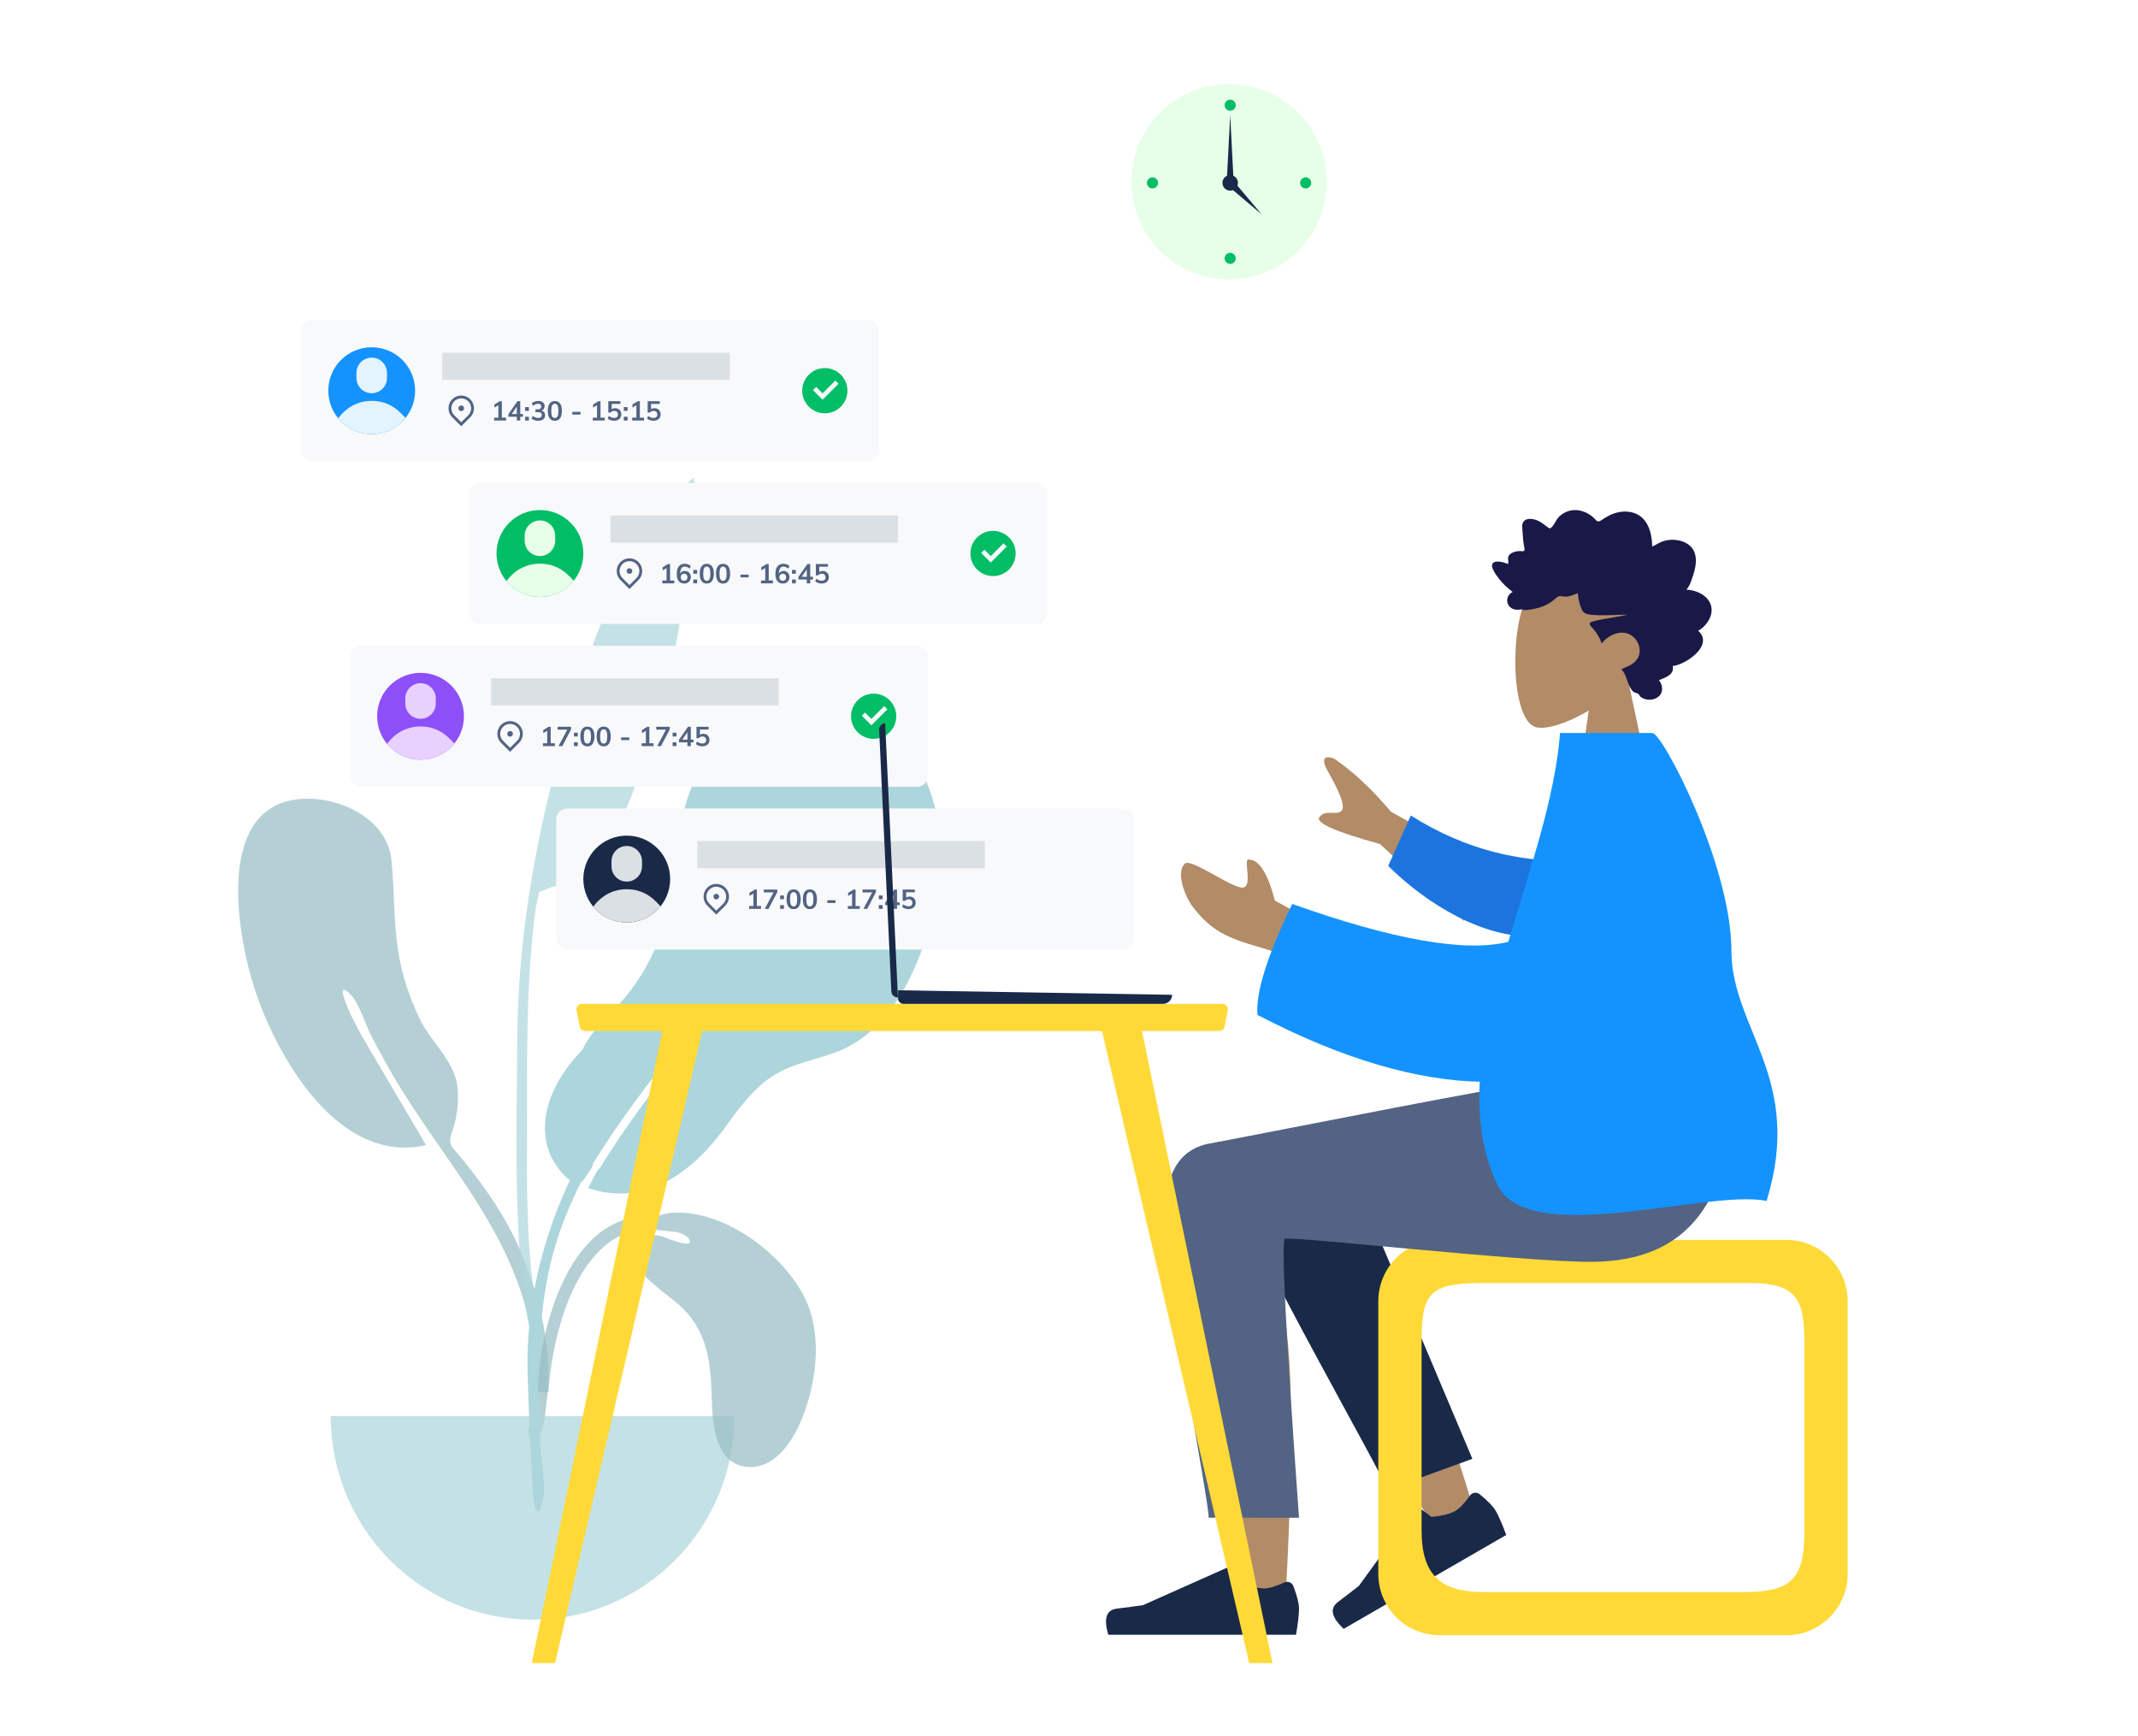 <svg width="788" height="640" viewBox="0 0 788 640" fill="none" xmlns="http://www.w3.org/2000/svg">
<rect width="788" height="640" fill="white"/>
<g opacity="0.7">
<path opacity="0.7" d="M111.577 294.432C125.538 293.705 142.804 301.885 144.294 317.117C145.375 328.185 145.04 339.221 146.715 350.272C148.054 359.104 150.885 367.582 154.748 375.627C158.461 383.364 166.165 389.949 168.168 398.214C169.445 403.48 168.731 410.888 166.969 416.039C164.828 422.302 165.966 421.807 170.233 427.062C178.596 437.36 186.125 447.921 191.45 460.221C199.12 477.937 204.149 498.645 201.302 518.038C200.94 520.501 200.51 529.338 197.132 529.956C193.359 530.646 195.123 525.592 195.325 523.959C196.608 513.542 197.749 504.436 196.2 493.856C190.225 453.034 161.049 426.139 142.052 391.492C141.008 389.706 138.803 385.451 137.27 382.644C134.85 378.213 132.417 369.781 129.141 366.495C122.971 360.305 128.643 372.75 129.846 375.125C131.366 378.13 133.038 381.324 134.596 383.958C141.723 396.163 149.679 409.487 157.04 422.069C125.203 429.35 102.782 390.932 94.238 365.675C87.199 344.866 78.777 296.213 111.577 294.432Z" fill="#69A1AC"/>
<path d="M298.637 255.751C275.271 257.607 260.271 273.043 253.288 294.633C249.525 306.268 249.094 318.22 247.002 330.177C243.856 348.166 237.087 361.798 223.858 374.614C219.76 378.583 216.741 382.659 214.594 387.019C210.333 391.372 206.624 396.298 203.899 402.321C200.418 410.012 199.433 419.241 203.452 426.909C204.532 428.97 207.228 433.109 210.022 434.989C199.562 457.292 193.81 481.719 194.459 506.115C194.85 520.841 195.568 535.574 196.406 550.282C196.632 554.231 197.916 560.753 199.846 554.129C201.612 548.071 199.397 538.561 199.192 532.232C198.195 501.4 197.343 473.366 210.02 444.56C211.35 441.541 212.759 438.546 214.227 435.575C214.313 435.525 214.393 435.465 214.474 435.406C214.53 435.449 214.581 435.496 214.637 435.538C214.731 435.371 214.859 435.172 215.009 434.949C215.43 434.514 215.798 433.964 216.147 433.351C217.272 431.791 218.544 429.958 218.551 428.955C218.551 428.947 218.547 428.935 218.547 428.927C226.395 416.101 235.384 403.983 244.566 392.101C244.497 392.187 254.525 378.518 252.974 386.077C252.227 389.72 244.851 396.658 241.871 400.516C235.281 409.101 227.543 419.978 221.112 430.497C220.247 430.994 219.024 433.439 218.14 435.26C217.651 436.182 217.196 437.112 216.748 437.922C239.535 445.46 257.26 430.277 269.347 412.619C269.362 412.598 269.374 412.577 269.388 412.556C273.066 407.676 276.834 402.831 281.541 398.974C289.395 392.538 297.805 391.403 307.064 388.235C332.315 379.598 343.05 346.836 346.46 322.526C350.307 295.101 331.49 253.047 298.637 255.751Z" fill="#89C5CC"/>
<path opacity="0.7" d="M252.594 178.878C228.64 203.901 217.068 238.608 207.905 271.237C197.671 307.68 190.911 344.685 190.652 382.574C190.482 407.468 189.807 432.517 191.254 457.381C191.768 466.212 192.645 475.058 194.039 483.794C194.154 484.512 197.274 504.017 200.259 499.472C201.957 496.887 197.061 479.238 196.691 476.298C194.61 459.741 194.127 443.062 194.228 426.386C194.395 398.928 193.589 371.611 196.361 344.255C196.774 340.17 197.102 335.88 198.068 331.885C199.094 327.637 197.787 329.491 201.13 327.809C204.378 326.174 208.392 326.408 211.762 324.357C225.13 316.22 231.968 295.321 237.291 281.608C243.378 265.926 247.078 249.204 250.033 232.701C252.203 220.577 253.754 208.525 254.632 196.244C254.909 192.374 254.925 188.326 255.683 184.521C255.887 183.494 256.912 181.678 256.874 180.769C256.796 178.845 255.639 177.713 255.544 176.096C254.541 177.002 253.557 177.93 252.594 178.878Z" fill="#89C5CC"/>
<path opacity="0.7" d="M121.884 521.954C121.884 563.388 155.193 596.976 196.281 596.976C237.37 596.976 270.679 563.388 270.679 521.954" fill="#89C5CC"/>
<path opacity="0.7" d="M247.404 447.022C265.928 445.649 286.616 460.67 295.551 476.301C302.754 488.904 301.541 505.453 297.092 518.843C294.112 527.807 287.61 540.587 276.766 540.712C263.199 540.868 262.545 524.014 262.283 514.162C261.934 501.064 260.287 489.653 250.018 480.725C247.625 478.645 245.009 476.815 242.592 474.764C238.806 471.554 234.623 468.267 234.135 462.955C233.462 455.628 237.577 454.309 243.86 455.671C244.931 455.902 255.721 460.768 254.123 456.922C253.636 455.747 251.854 454.816 249.606 454.119C243.788 453.483 236.85 452.745 234.854 453.186C213.327 457.933 204.946 487.903 202.72 506.945C202.48 509 202.285 511.062 202.116 513.127L198.161 513.128C198.436 508.14 198.798 503.162 199.627 498.23C202.8 479.369 212.72 451.666 234.478 448.605C235.281 448.49 238.233 448.471 241.81 448.682C243.505 447.73 245.404 447.154 247.404 447.022Z" fill="#69A1AC"/>
</g>
<path d="M196 613L245.143 375H260L204.571 613H196Z" fill="#FFD938"/>
<path fill-rule="evenodd" clip-rule="evenodd" d="M599.87 249.923C605.521 243.29 609.346 235.16 608.707 226.051C606.865 199.804 570.329 205.578 563.222 218.825C556.115 232.072 556.96 265.674 566.145 268.042C569.808 268.986 577.611 266.673 585.553 261.886L580.568 297.154H610.003L599.87 249.923Z" fill="#B28B67"/>
<path fill-rule="evenodd" clip-rule="evenodd" d="M621.54 217.314C622.49 216.372 623.009 215.027 623.458 213.75C623.923 212.424 624.376 211.084 624.685 209.703C625.303 206.945 625.309 203.772 623.341 201.63C621.763 199.913 619.395 199.142 617.21 198.975C615.753 198.863 614.258 199.067 612.862 199.526C611.477 199.981 610.284 200.888 608.941 201.451C608.89 198.479 608.381 195.368 606.872 192.83C605.421 190.388 603.107 189.017 600.472 188.655C597.768 188.282 595.097 188.915 592.676 190.225C592.07 190.553 591.469 190.896 590.894 191.285C590.413 191.611 589.913 192.003 589.348 192.135C588.719 192.283 588.407 191.919 587.998 191.46C587.518 190.922 586.978 190.447 586.406 190.027C583.877 188.168 580.559 187.404 577.63 188.518C576.28 189.032 574.968 189.903 574.052 191.104C573.236 192.175 572.653 193.874 571.527 194.62C571.049 194.936 570.711 194.517 570.276 194.207C569.622 193.741 568.998 193.227 568.337 192.773C567.407 192.137 566.401 191.66 565.323 191.411C563.745 191.046 561.565 191.132 561.114 193.198C560.945 193.974 561.075 194.804 561.129 195.586C561.204 196.66 561.283 197.733 561.376 198.806C561.447 199.62 561.536 200.406 561.69 201.206C561.772 201.632 562.028 202.426 561.846 202.853C561.617 203.386 560.563 203.083 560.113 203.102C559.224 203.138 558.33 203.294 557.508 203.674C556.871 203.969 556.201 204.402 555.932 205.133C555.766 205.581 555.81 206.042 555.888 206.504C555.982 207.058 555.874 207.352 555.805 207.911C554.61 207.323 550.47 206.016 549.95 208.157C549.776 208.87 550.171 209.675 550.472 210.276C551.001 211.331 551.694 212.294 552.402 213.213C553.879 215.131 555.643 216.784 557.54 218.199C555.317 219.187 554.737 222.103 556.662 223.839C557.512 224.606 558.654 224.777 559.726 224.728C560.119 224.71 560.684 224.559 560.993 224.628C561.159 224.664 561.337 224.805 561.567 224.821C563.08 224.925 564.788 224.56 566.267 224.224C568.903 223.626 571.398 222.377 573.435 220.476C573.958 219.988 574.39 219.707 575.093 219.714C575.71 219.721 576.314 219.89 576.93 219.905C578.56 219.947 580.029 219.15 581.542 218.62C581.635 220.664 582.217 222.916 583.054 224.755C583.735 226.255 585.16 226.473 586.559 226.604C591.034 227.025 595.524 226.555 600.005 226.562C595.667 227.542 591.186 227.946 586.887 229.1C584.944 229.621 586.428 230.931 587.259 231.838C588.627 233.333 589.644 235.186 590.349 237.137C592.471 234.371 596.221 232.549 599.543 233.399C603.214 234.337 605.799 239.302 603.452 242.871C602.089 244.943 599.628 245.742 597.58 246.633C599.178 248.294 599.564 250.747 600.526 252.813C601 253.832 601.666 254.984 602.726 255.339C603.119 255.471 603.579 255.482 603.888 255.802C604.272 256.198 604.363 256.641 604.853 256.981C606.807 258.339 609.859 258.235 611.591 256.462C613.157 254.859 612.75 252.321 611.442 250.696C613.524 249.828 617.317 248.712 616.49 245.468C621.002 245.168 631.957 237.85 625.901 232.503C629.225 230.625 632.278 226.034 630.143 221.988C628.499 218.872 624.676 217.479 621.54 217.314Z" fill="#191847"/>
<path fill-rule="evenodd" clip-rule="evenodd" d="M460.436 424.405C450.334 418.339 433.385 426.132 433.397 434.808C433.431 460.765 457.12 583.101 458.357 590.834C459.594 598.567 472.843 600.61 473.615 590.859C474.842 575.344 477.123 521.634 474.841 496.773C473.899 486.511 472.885 476.738 471.886 468.019C484.316 490.467 503.54 522.606 529.558 564.437L543.683 557.984C532.591 521.441 523.496 495.642 516.398 480.589C504.244 454.813 492.848 432.739 488.052 424.964C480.507 412.733 467.375 417.001 460.436 424.405Z" fill="#B28B67"/>
<path fill-rule="evenodd" clip-rule="evenodd" d="M542.673 537.69L494.194 422.849C482.581 404.167 450.019 426.65 453.98 437.485C462.971 462.085 508.7 541.724 511.379 549.053L542.673 537.69Z" fill="#192948"/>
<path fill-rule="evenodd" clip-rule="evenodd" d="M545.365 550.742C548.384 553.228 550.349 555.259 551.258 556.833C552.364 558.749 553.658 561.728 555.142 565.771C552.92 567.054 532.951 578.583 495.235 600.358C490.707 596.11 490.002 592.813 493.119 590.466C496.236 588.119 498.808 586.14 500.836 584.528L521.513 556.04C521.911 555.492 522.678 555.37 523.226 555.768C523.236 555.774 523.245 555.781 523.254 555.789L527.55 559.097C531.492 558.753 534.433 558.02 536.374 556.9C537.952 555.989 539.762 554.094 541.805 551.216L541.805 551.216C542.59 550.111 544.121 549.852 545.226 550.636C545.273 550.67 545.32 550.705 545.365 550.742Z" fill="#192948"/>
<path fill-rule="evenodd" clip-rule="evenodd" d="M658.365 457C670.866 457 681 467.134 681 479.635V580.078C681 592.578 670.866 602.712 658.365 602.712H530.635C518.134 602.712 508 592.578 508 580.078V479.635C508 467.134 518.134 457 530.635 457H658.365ZM644.875 472.903C626.75 472.903 546.611 472.903 546.611 472.903C526 472.903 523.952 477 523.952 495.562V564.151C523.952 580.078 530.635 586.81 546.611 586.81H642.389C660.5 586.81 665.048 582 665.048 564.151V495.562C665.048 479.635 663 472.903 644.875 472.903Z" fill="#FFD938"/>
<path fill-rule="evenodd" clip-rule="evenodd" d="M476.716 584.635C478.088 588.297 478.774 591.038 478.774 592.856C478.774 595.068 478.406 598.295 477.669 602.538C475.103 602.538 452.046 602.538 408.495 602.538C406.698 596.596 407.735 593.387 411.608 592.913C415.481 592.44 418.699 592.012 421.26 591.63L453.412 577.297C454.03 577.021 454.755 577.299 455.031 577.918C455.036 577.928 455.04 577.939 455.045 577.95L457.111 582.963C460.697 584.636 463.61 585.472 465.852 585.472C467.673 585.472 470.188 584.736 473.397 583.265L473.397 583.265C474.629 582.701 476.085 583.241 476.649 584.473C476.673 584.526 476.696 584.58 476.716 584.635Z" fill="#192948"/>
<path fill-rule="evenodd" clip-rule="evenodd" d="M429.998 443.632C429.998 476.214 445.472 552.218 445.482 559.392L478.774 559.418C473.901 491.601 472.173 457.327 473.59 456.597C475.716 455.501 560.73 465.085 586.228 465.085C622.995 465.085 638.204 441.899 639.438 398.948H566.604C551.775 400.535 474.422 416.137 445.694 421.501C433.396 423.797 429.998 434.656 429.998 443.632Z" fill="#536383"/>
<path fill-rule="evenodd" clip-rule="evenodd" d="M555.258 322.541L512.688 299.226C505.609 290.82 498.634 284.291 491.764 279.64C489.664 278.763 485.993 278.233 489.426 284.327C492.86 290.421 496.197 296.985 494.448 298.863C492.699 300.74 488.337 298.118 486.25 301.237C484.859 303.317 492.311 306.602 508.606 311.093L539.538 339.414L555.258 322.541ZM488.586 342.213L469.887 331.941C467.263 321.957 464.127 316.934 460.478 316.872C457.675 315.567 462.556 328.183 457.242 327.089C451.928 325.995 438.959 316.348 436.724 318.307C433.418 321.204 436.366 330.101 439.839 334.527C446.331 342.799 451.706 345.628 464.991 349.332C471.937 351.269 479.447 355.151 487.521 360.978L488.586 342.213Z" fill="#B28B67"/>
<path fill-rule="evenodd" clip-rule="evenodd" d="M575.991 317.348C561.08 317.19 541.197 314.041 519.981 300.574L511.649 319.155C526.283 333.678 546.86 345.61 564.852 345.105C579.031 344.707 586.277 327.556 575.991 317.348Z" fill="#1C75DF"/>
<path fill-rule="evenodd" clip-rule="evenodd" d="M555.914 347.145C540.085 351.093 513.54 346.437 476.279 333.179C467.037 352.299 462.764 365.93 463.462 374.073C495.426 390.769 522.822 398.214 545.392 398.705C544.675 412.098 546.305 424.841 551.781 436.485C563.039 460.423 628.96 438.254 651.125 442.617C665.005 397.54 638.167 379.22 638.146 350.377C638.122 318.791 612.76 270.172 609.028 270.172H574.998C573.121 294.295 563.67 320.88 555.914 347.145Z" fill="#1493FF"/>
<path d="M469 613L419.857 375H405L460.429 613H469Z" fill="#FFD938"/>
<path d="M212.478 372.392C212.231 371.155 213.178 370 214.44 370H450.56C451.822 370 452.769 371.155 452.522 372.392L451.322 378.392C451.135 379.327 450.314 380 449.36 380H215.64C214.686 380 213.865 379.327 213.678 378.392L212.478 372.392Z" fill="#FFD938"/>
<rect x="173" y="178" width="213" height="52" rx="4" fill="#F7F9FB"/>
<path d="M246.96 213.95H248.51V215H244.12V213.95H245.68V209.36L244.23 210.23V209.08L246.21 207.88H246.96V213.95ZM252.436 210.43C252.856 210.43 253.229 210.527 253.556 210.72C253.889 210.913 254.149 211.183 254.336 211.53C254.523 211.877 254.616 212.273 254.616 212.72C254.616 213.173 254.513 213.58 254.306 213.94C254.106 214.3 253.823 214.583 253.456 214.79C253.096 214.99 252.686 215.09 252.226 215.09C251.326 215.09 250.633 214.787 250.146 214.18C249.659 213.567 249.416 212.697 249.416 211.57C249.416 210.783 249.529 210.107 249.756 209.54C249.989 208.973 250.323 208.54 250.756 208.24C251.196 207.94 251.716 207.79 252.316 207.79C252.743 207.79 253.156 207.863 253.556 208.01C253.963 208.15 254.316 208.353 254.616 208.62L254.176 209.56C253.549 209.067 252.946 208.82 252.366 208.82C251.839 208.82 251.433 209.043 251.146 209.49C250.859 209.937 250.709 210.577 250.696 211.41C250.849 211.11 251.083 210.873 251.396 210.7C251.709 210.52 252.056 210.43 252.436 210.43ZM252.166 214.07C252.533 214.07 252.826 213.95 253.046 213.71C253.273 213.47 253.386 213.153 253.386 212.76C253.386 212.367 253.273 212.053 253.046 211.82C252.826 211.58 252.529 211.46 252.156 211.46C251.783 211.46 251.479 211.58 251.246 211.82C251.013 212.06 250.896 212.373 250.896 212.76C250.896 213.147 251.013 213.463 251.246 213.71C251.486 213.95 251.793 214.07 252.166 214.07ZM255.542 210.06H256.942V211.45H255.542V210.06ZM255.542 213.6H256.942V215H255.542V213.6ZM260.502 215.09C259.655 215.09 259.009 214.78 258.562 214.16C258.122 213.533 257.902 212.623 257.902 211.43C257.902 210.257 258.122 209.36 258.562 208.74C259.009 208.12 259.655 207.81 260.502 207.81C261.349 207.81 261.992 208.12 262.432 208.74C262.879 209.353 263.102 210.25 263.102 211.43C263.102 212.617 262.879 213.523 262.432 214.15C261.992 214.777 261.349 215.09 260.502 215.09ZM260.502 214.08C260.962 214.08 261.295 213.87 261.502 213.45C261.715 213.023 261.822 212.35 261.822 211.43C261.822 210.523 261.715 209.863 261.502 209.45C261.295 209.03 260.962 208.82 260.502 208.82C260.042 208.82 259.705 209.03 259.492 209.45C259.285 209.863 259.182 210.523 259.182 211.43C259.182 212.35 259.285 213.023 259.492 213.45C259.705 213.87 260.042 214.08 260.502 214.08ZM266.498 215.09C265.651 215.09 265.005 214.78 264.558 214.16C264.118 213.533 263.898 212.623 263.898 211.43C263.898 210.257 264.118 209.36 264.558 208.74C265.005 208.12 265.651 207.81 266.498 207.81C267.345 207.81 267.988 208.12 268.428 208.74C268.875 209.353 269.098 210.25 269.098 211.43C269.098 212.617 268.875 213.523 268.428 214.15C267.988 214.777 267.345 215.09 266.498 215.09ZM266.498 214.08C266.958 214.08 267.291 213.87 267.498 213.45C267.711 213.023 267.818 212.35 267.818 211.43C267.818 210.523 267.711 209.863 267.498 209.45C267.291 209.03 266.958 208.82 266.498 208.82C266.038 208.82 265.701 209.03 265.488 209.45C265.281 209.863 265.178 210.523 265.178 211.43C265.178 212.35 265.281 213.023 265.488 213.45C265.701 213.87 266.038 214.08 266.498 214.08ZM272.928 212.8V211.8H275.938V212.8H272.928ZM283.327 213.95H284.877V215H280.487V213.95H282.047V209.36L280.597 210.23V209.08L282.577 207.88H283.327V213.95ZM288.803 210.43C289.223 210.43 289.597 210.527 289.923 210.72C290.257 210.913 290.517 211.183 290.703 211.53C290.89 211.877 290.983 212.273 290.983 212.72C290.983 213.173 290.88 213.58 290.673 213.94C290.473 214.3 290.19 214.583 289.823 214.79C289.463 214.99 289.053 215.09 288.593 215.09C287.693 215.09 287 214.787 286.513 214.18C286.027 213.567 285.783 212.697 285.783 211.57C285.783 210.783 285.897 210.107 286.123 209.54C286.357 208.973 286.69 208.54 287.123 208.24C287.563 207.94 288.083 207.79 288.683 207.79C289.11 207.79 289.523 207.863 289.923 208.01C290.33 208.15 290.683 208.353 290.983 208.62L290.543 209.56C289.917 209.067 289.313 208.82 288.733 208.82C288.207 208.82 287.8 209.043 287.513 209.49C287.227 209.937 287.077 210.577 287.063 211.41C287.217 211.11 287.45 210.873 287.763 210.7C288.077 210.52 288.423 210.43 288.803 210.43ZM288.533 214.07C288.9 214.07 289.193 213.95 289.413 213.71C289.64 213.47 289.753 213.153 289.753 212.76C289.753 212.367 289.64 212.053 289.413 211.82C289.193 211.58 288.897 211.46 288.523 211.46C288.15 211.46 287.847 211.58 287.613 211.82C287.38 212.06 287.263 212.373 287.263 212.76C287.263 213.147 287.38 213.463 287.613 213.71C287.853 213.95 288.16 214.07 288.533 214.07ZM291.909 210.06H293.309V211.45H291.909V210.06ZM291.909 213.6H293.309V215H291.909V213.6ZM299.629 212.6V213.61H298.619V215H297.359V213.61H294.259V212.65L297.589 207.88H298.619V212.6H299.629ZM295.479 212.6H297.359V209.89L295.479 212.6ZM303.245 210.45C303.692 210.45 304.085 210.547 304.425 210.74C304.765 210.927 305.029 211.193 305.215 211.54C305.402 211.88 305.495 212.273 305.495 212.72C305.495 213.187 305.389 213.6 305.175 213.96C304.962 214.313 304.655 214.59 304.255 214.79C303.855 214.983 303.392 215.08 302.865 215.08C302.419 215.08 301.979 215.007 301.545 214.86C301.112 214.707 300.755 214.503 300.475 214.25L300.905 213.31C301.552 213.803 302.212 214.05 302.885 214.05C303.332 214.05 303.672 213.94 303.905 213.72C304.145 213.493 304.265 213.173 304.265 212.76C304.265 212.367 304.142 212.053 303.895 211.82C303.655 211.58 303.332 211.46 302.925 211.46C302.645 211.46 302.382 211.513 302.135 211.62C301.889 211.72 301.672 211.87 301.485 212.07H300.705V207.88H305.165V208.88H301.965V210.82C302.325 210.573 302.752 210.45 303.245 210.45Z" fill="#536383"/>
<g clip-path="url(#clip0)">
<path d="M232 217.108L228.685 213.794C228.03 213.138 227.583 212.303 227.403 211.394C227.222 210.484 227.315 209.542 227.669 208.685C228.024 207.829 228.625 207.097 229.396 206.582C230.167 206.067 231.073 205.792 232 205.792C232.927 205.792 233.833 206.067 234.604 206.582C235.375 207.097 235.976 207.829 236.331 208.685C236.685 209.542 236.778 210.484 236.597 211.394C236.417 212.303 235.97 213.138 235.315 213.794L232 217.108ZM234.578 213.057C235.088 212.547 235.435 211.898 235.576 211.191C235.716 210.483 235.644 209.75 235.368 209.084C235.092 208.418 234.625 207.849 234.025 207.448C233.426 207.047 232.721 206.834 232 206.834C231.279 206.834 230.574 207.047 229.975 207.448C229.375 207.849 228.908 208.418 228.632 209.084C228.356 209.75 228.284 210.483 228.424 211.191C228.565 211.898 228.912 212.547 229.422 213.057L232 215.635L234.578 213.057V213.057ZM232 211.521C231.724 211.521 231.459 211.411 231.263 211.216C231.068 211.02 230.958 210.755 230.958 210.479C230.958 210.203 231.068 209.938 231.263 209.743C231.459 209.547 231.724 209.438 232 209.438C232.276 209.438 232.541 209.547 232.737 209.743C232.932 209.938 233.042 210.203 233.042 210.479C233.042 210.755 232.932 211.02 232.737 211.216C232.541 211.411 232.276 211.521 232 211.521Z" fill="#536383"/>
</g>
<rect x="225" y="190" width="106" height="10" fill="#DBE0E5"/>
<g clip-path="url(#clip1)">
<path d="M199 220C190.157 220 183 212.834 183 204C183 195.157 190.156 188 199 188C207.843 188 215 195.156 215 204C215 212.842 207.833 220 199 220V220Z" fill="#00BD66"/>
<path d="M199 207.75C194.344 207.75 189.905 209.785 186.661 214.186C193.121 221.994 205.079 221.928 211.452 214.046C209.878 212.481 206.334 207.75 199 207.75Z" fill="#E7FFE8"/>
<path d="M199 204.938C195.898 204.938 193.375 202.414 193.375 199.312V197.438C193.375 194.336 195.898 191.812 199 191.812C202.102 191.812 204.625 194.336 204.625 197.438V199.312C204.625 202.414 202.102 204.938 199 204.938Z" fill="#E7FFE8"/>
</g>
<rect x="129" y="238" width="213" height="52" rx="4" fill="#F7F9FB"/>
<path d="M202.96 273.95H204.51V275H200.12V273.95H201.68V269.36L200.23 270.23V269.08L202.21 267.88H202.96V273.95ZM205.516 267.88H210.476V268.84L207.246 275H205.866L209.086 268.93H205.516V267.88ZM211.542 270.06H212.942V271.45H211.542V270.06ZM211.542 273.6H212.942V275H211.542V273.6ZM216.502 275.09C215.655 275.09 215.009 274.78 214.562 274.16C214.122 273.533 213.902 272.623 213.902 271.43C213.902 270.257 214.122 269.36 214.562 268.74C215.009 268.12 215.655 267.81 216.502 267.81C217.349 267.81 217.992 268.12 218.432 268.74C218.879 269.353 219.102 270.25 219.102 271.43C219.102 272.617 218.879 273.523 218.432 274.15C217.992 274.777 217.349 275.09 216.502 275.09ZM216.502 274.08C216.962 274.08 217.295 273.87 217.502 273.45C217.715 273.023 217.822 272.35 217.822 271.43C217.822 270.523 217.715 269.863 217.502 269.45C217.295 269.03 216.962 268.82 216.502 268.82C216.042 268.82 215.705 269.03 215.492 269.45C215.285 269.863 215.182 270.523 215.182 271.43C215.182 272.35 215.285 273.023 215.492 273.45C215.705 273.87 216.042 274.08 216.502 274.08ZM222.498 275.09C221.651 275.09 221.005 274.78 220.558 274.16C220.118 273.533 219.898 272.623 219.898 271.43C219.898 270.257 220.118 269.36 220.558 268.74C221.005 268.12 221.651 267.81 222.498 267.81C223.345 267.81 223.988 268.12 224.428 268.74C224.875 269.353 225.098 270.25 225.098 271.43C225.098 272.617 224.875 273.523 224.428 274.15C223.988 274.777 223.345 275.09 222.498 275.09ZM222.498 274.08C222.958 274.08 223.291 273.87 223.498 273.45C223.711 273.023 223.818 272.35 223.818 271.43C223.818 270.523 223.711 269.863 223.498 269.45C223.291 269.03 222.958 268.82 222.498 268.82C222.038 268.82 221.701 269.03 221.488 269.45C221.281 269.863 221.178 270.523 221.178 271.43C221.178 272.35 221.281 273.023 221.488 273.45C221.701 273.87 222.038 274.08 222.498 274.08ZM228.928 272.8V271.8H231.938V272.8H228.928ZM239.327 273.95H240.877V275H236.487V273.95H238.047V269.36L236.597 270.23V269.08L238.577 267.88H239.327V273.95ZM241.883 267.88H246.843V268.84L243.613 275H242.233L245.453 268.93H241.883V267.88ZM247.909 270.06H249.309V271.45H247.909V270.06ZM247.909 273.6H249.309V275H247.909V273.6ZM255.629 272.6V273.61H254.619V275H253.359V273.61H250.259V272.65L253.589 267.88H254.619V272.6H255.629ZM251.479 272.6H253.359V269.89L251.479 272.6ZM259.245 270.45C259.692 270.45 260.085 270.547 260.425 270.74C260.765 270.927 261.029 271.193 261.215 271.54C261.402 271.88 261.495 272.273 261.495 272.72C261.495 273.187 261.389 273.6 261.175 273.96C260.962 274.313 260.655 274.59 260.255 274.79C259.855 274.983 259.392 275.08 258.865 275.08C258.419 275.08 257.979 275.007 257.545 274.86C257.112 274.707 256.755 274.503 256.475 274.25L256.905 273.31C257.552 273.803 258.212 274.05 258.885 274.05C259.332 274.05 259.672 273.94 259.905 273.72C260.145 273.493 260.265 273.173 260.265 272.76C260.265 272.367 260.142 272.053 259.895 271.82C259.655 271.58 259.332 271.46 258.925 271.46C258.645 271.46 258.382 271.513 258.135 271.62C257.889 271.72 257.672 271.87 257.485 272.07H256.705V267.88H261.165V268.88H257.965V270.82C258.325 270.573 258.752 270.45 259.245 270.45Z" fill="#536383"/>
<g clip-path="url(#clip2)">
<path d="M188 277.108L184.685 273.794C184.03 273.138 183.583 272.303 183.403 271.394C183.222 270.484 183.315 269.542 183.669 268.685C184.024 267.829 184.625 267.097 185.396 266.582C186.167 266.067 187.073 265.792 188 265.792C188.927 265.792 189.833 266.067 190.604 266.582C191.375 267.097 191.976 267.829 192.331 268.685C192.685 269.542 192.778 270.484 192.597 271.394C192.417 272.303 191.97 273.138 191.315 273.794L188 277.108ZM190.578 273.057C191.088 272.547 191.435 271.898 191.576 271.191C191.716 270.483 191.644 269.75 191.368 269.084C191.092 268.418 190.625 267.849 190.025 267.448C189.426 267.047 188.721 266.834 188 266.834C187.279 266.834 186.574 267.047 185.975 267.448C185.375 267.849 184.908 268.418 184.632 269.084C184.356 269.75 184.284 270.483 184.424 271.191C184.565 271.898 184.912 272.547 185.422 273.057L188 275.635L190.578 273.057V273.057ZM188 271.521C187.724 271.521 187.459 271.411 187.263 271.216C187.068 271.02 186.958 270.755 186.958 270.479C186.958 270.203 187.068 269.938 187.263 269.743C187.459 269.547 187.724 269.438 188 269.438C188.276 269.438 188.541 269.547 188.737 269.743C188.932 269.938 189.042 270.203 189.042 270.479C189.042 270.755 188.932 271.02 188.737 271.216C188.541 271.411 188.276 271.521 188 271.521Z" fill="#536383"/>
</g>
<rect x="181" y="250" width="106" height="10" fill="#DBE0E5"/>
<g clip-path="url(#clip3)">
<path d="M155 280C146.157 280 139 272.834 139 264C139 255.157 146.156 248 155 248C163.843 248 171 255.156 171 264C171 272.842 163.833 280 155 280V280Z" fill="#8D4FF8"/>
<path d="M155 267.75C150.344 267.75 145.905 269.785 142.661 274.186C149.121 281.994 161.079 281.928 167.452 274.046C165.878 272.481 162.334 267.75 155 267.75Z" fill="#E8D0FF"/>
<path d="M155 264.938C151.898 264.938 149.375 262.414 149.375 259.312V257.438C149.375 254.336 151.898 251.812 155 251.812C158.102 251.812 160.625 254.336 160.625 257.438V259.312C160.625 262.414 158.102 264.938 155 264.938Z" fill="#E8D0FF"/>
</g>
<rect x="205" y="298" width="213" height="52" rx="4" fill="#F7F9FB"/>
<path d="M278.96 333.95H280.51V335H276.12V333.95H277.68V329.36L276.23 330.23V329.08L278.21 327.88H278.96V333.95ZM281.516 327.88H286.476V328.84L283.246 335H281.866L285.086 328.93H281.516V327.88ZM287.542 330.06H288.942V331.45H287.542V330.06ZM287.542 333.6H288.942V335H287.542V333.6ZM292.502 335.09C291.655 335.09 291.009 334.78 290.562 334.16C290.122 333.533 289.902 332.623 289.902 331.43C289.902 330.257 290.122 329.36 290.562 328.74C291.009 328.12 291.655 327.81 292.502 327.81C293.349 327.81 293.992 328.12 294.432 328.74C294.879 329.353 295.102 330.25 295.102 331.43C295.102 332.617 294.879 333.523 294.432 334.15C293.992 334.777 293.349 335.09 292.502 335.09ZM292.502 334.08C292.962 334.08 293.295 333.87 293.502 333.45C293.715 333.023 293.822 332.35 293.822 331.43C293.822 330.523 293.715 329.863 293.502 329.45C293.295 329.03 292.962 328.82 292.502 328.82C292.042 328.82 291.705 329.03 291.492 329.45C291.285 329.863 291.182 330.523 291.182 331.43C291.182 332.35 291.285 333.023 291.492 333.45C291.705 333.87 292.042 334.08 292.502 334.08ZM298.498 335.09C297.651 335.09 297.005 334.78 296.558 334.16C296.118 333.533 295.898 332.623 295.898 331.43C295.898 330.257 296.118 329.36 296.558 328.74C297.005 328.12 297.651 327.81 298.498 327.81C299.345 327.81 299.988 328.12 300.428 328.74C300.875 329.353 301.098 330.25 301.098 331.43C301.098 332.617 300.875 333.523 300.428 334.15C299.988 334.777 299.345 335.09 298.498 335.09ZM298.498 334.08C298.958 334.08 299.291 333.87 299.498 333.45C299.711 333.023 299.818 332.35 299.818 331.43C299.818 330.523 299.711 329.863 299.498 329.45C299.291 329.03 298.958 328.82 298.498 328.82C298.038 328.82 297.701 329.03 297.488 329.45C297.281 329.863 297.178 330.523 297.178 331.43C297.178 332.35 297.281 333.023 297.488 333.45C297.701 333.87 298.038 334.08 298.498 334.08ZM304.928 332.8V331.8H307.938V332.8H304.928ZM315.327 333.95H316.877V335H312.487V333.95H314.047V329.36L312.597 330.23V329.08L314.577 327.88H315.327V333.95ZM317.883 327.88H322.843V328.84L319.613 335H318.233L321.453 328.93H317.883V327.88ZM323.909 330.06H325.309V331.45H323.909V330.06ZM323.909 333.6H325.309V335H323.909V333.6ZM331.629 332.6V333.61H330.619V335H329.359V333.61H326.259V332.65L329.589 327.88H330.619V332.6H331.629ZM327.479 332.6H329.359V329.89L327.479 332.6ZM335.245 330.45C335.692 330.45 336.085 330.547 336.425 330.74C336.765 330.927 337.029 331.193 337.215 331.54C337.402 331.88 337.495 332.273 337.495 332.72C337.495 333.187 337.389 333.6 337.175 333.96C336.962 334.313 336.655 334.59 336.255 334.79C335.855 334.983 335.392 335.08 334.865 335.08C334.419 335.08 333.979 335.007 333.545 334.86C333.112 334.707 332.755 334.503 332.475 334.25L332.905 333.31C333.552 333.803 334.212 334.05 334.885 334.05C335.332 334.05 335.672 333.94 335.905 333.72C336.145 333.493 336.265 333.173 336.265 332.76C336.265 332.367 336.142 332.053 335.895 331.82C335.655 331.58 335.332 331.46 334.925 331.46C334.645 331.46 334.382 331.513 334.135 331.62C333.889 331.72 333.672 331.87 333.485 332.07H332.705V327.88H337.165V328.88H333.965V330.82C334.325 330.573 334.752 330.45 335.245 330.45Z" fill="#536383"/>
<g clip-path="url(#clip4)">
<path d="M264 337.108L260.685 333.794C260.03 333.138 259.583 332.303 259.403 331.394C259.222 330.484 259.315 329.542 259.669 328.685C260.024 327.829 260.625 327.097 261.396 326.582C262.167 326.067 263.073 325.792 264 325.792C264.927 325.792 265.833 326.067 266.604 326.582C267.375 327.097 267.976 327.829 268.331 328.685C268.685 329.542 268.778 330.484 268.597 331.394C268.417 332.303 267.97 333.138 267.315 333.794L264 337.108ZM266.578 333.057C267.088 332.547 267.435 331.898 267.576 331.191C267.716 330.483 267.644 329.75 267.368 329.084C267.092 328.418 266.625 327.849 266.025 327.448C265.426 327.047 264.721 326.834 264 326.834C263.279 326.834 262.574 327.047 261.975 327.448C261.375 327.849 260.908 328.418 260.632 329.084C260.356 329.75 260.284 330.483 260.424 331.191C260.565 331.898 260.912 332.547 261.422 333.057L264 335.635L266.578 333.057V333.057ZM264 331.521C263.724 331.521 263.459 331.411 263.263 331.216C263.068 331.02 262.958 330.755 262.958 330.479C262.958 330.203 263.068 329.938 263.263 329.743C263.459 329.547 263.724 329.438 264 329.438C264.276 329.438 264.541 329.547 264.737 329.743C264.932 329.938 265.042 330.203 265.042 330.479C265.042 330.755 264.932 331.02 264.737 331.216C264.541 331.411 264.276 331.521 264 331.521Z" fill="#536383"/>
</g>
<rect x="257" y="310" width="106" height="10" fill="#DBE0E5"/>
<g clip-path="url(#clip5)">
<path d="M231 340C222.157 340 215 332.834 215 324C215 315.157 222.156 308 231 308C239.843 308 247 315.156 247 324C247 332.842 239.833 340 231 340V340Z" fill="#192948"/>
<path d="M231 327.75C226.344 327.75 221.905 329.785 218.661 334.186C225.121 341.994 237.079 341.928 243.452 334.046C241.878 332.481 238.334 327.75 231 327.75Z" fill="#DBE0E5"/>
<path d="M231 324.938C227.898 324.938 225.375 322.414 225.375 319.312V317.438C225.375 314.336 227.898 311.812 231 311.812C234.102 311.812 236.625 314.336 236.625 317.438V319.312C236.625 322.414 234.102 324.938 231 324.938Z" fill="#DBE0E5"/>
</g>
<rect x="111" y="118" width="213" height="52" rx="4" fill="#F7F9FB"/>
<path d="M184.96 153.95H186.51V155H182.12V153.95H183.68V149.36L182.23 150.23V149.08L184.21 147.88H184.96V153.95ZM192.756 152.6V153.61H191.746V155H190.486V153.61H187.386V152.65L190.716 147.88H191.746V152.6H192.756ZM188.606 152.6H190.486V149.89L188.606 152.6ZM193.542 150.06H194.942V151.45H193.542V150.06ZM193.542 153.6H194.942V155H193.542V153.6ZM199.602 151.34C200.022 151.453 200.342 151.66 200.562 151.96C200.789 152.26 200.902 152.63 200.902 153.07C200.902 153.69 200.672 154.18 200.212 154.54C199.759 154.9 199.145 155.08 198.372 155.08C197.892 155.08 197.429 155.007 196.982 154.86C196.542 154.713 196.179 154.51 195.892 154.25L196.332 153.31C196.965 153.803 197.629 154.05 198.322 154.05C198.775 154.05 199.112 153.96 199.332 153.78C199.559 153.6 199.672 153.327 199.672 152.96C199.672 152.6 199.559 152.337 199.332 152.17C199.105 151.997 198.755 151.91 198.282 151.91H197.342V150.88H198.112C199.032 150.88 199.492 150.53 199.492 149.83C199.492 149.503 199.392 149.253 199.192 149.08C198.992 148.907 198.712 148.82 198.352 148.82C197.712 148.82 197.072 149.067 196.432 149.56L196.002 148.62C196.289 148.367 196.649 148.167 197.082 148.02C197.522 147.867 197.972 147.79 198.432 147.79C199.132 147.79 199.689 147.963 200.102 148.31C200.522 148.65 200.732 149.107 200.732 149.68C200.725 150.073 200.622 150.417 200.422 150.71C200.229 150.997 199.955 151.207 199.602 151.34ZM204.498 155.09C203.651 155.09 203.005 154.78 202.558 154.16C202.118 153.533 201.898 152.623 201.898 151.43C201.898 150.257 202.118 149.36 202.558 148.74C203.005 148.12 203.651 147.81 204.498 147.81C205.345 147.81 205.988 148.12 206.428 148.74C206.875 149.353 207.098 150.25 207.098 151.43C207.098 152.617 206.875 153.523 206.428 154.15C205.988 154.777 205.345 155.09 204.498 155.09ZM204.498 154.08C204.958 154.08 205.291 153.87 205.498 153.45C205.711 153.023 205.818 152.35 205.818 151.43C205.818 150.523 205.711 149.863 205.498 149.45C205.291 149.03 204.958 148.82 204.498 148.82C204.038 148.82 203.701 149.03 203.488 149.45C203.281 149.863 203.178 150.523 203.178 151.43C203.178 152.35 203.281 153.023 203.488 153.45C203.701 153.87 204.038 154.08 204.498 154.08ZM210.928 152.8V151.8H213.938V152.8H210.928ZM221.327 153.95H222.877V155H218.487V153.95H220.047V149.36L218.597 150.23V149.08L220.577 147.88H221.327V153.95ZM226.743 150.45C227.19 150.45 227.583 150.547 227.923 150.74C228.263 150.927 228.527 151.193 228.713 151.54C228.9 151.88 228.993 152.273 228.993 152.72C228.993 153.187 228.887 153.6 228.673 153.96C228.46 154.313 228.153 154.59 227.753 154.79C227.353 154.983 226.89 155.08 226.363 155.08C225.917 155.08 225.477 155.007 225.043 154.86C224.61 154.707 224.253 154.503 223.973 154.25L224.403 153.31C225.05 153.803 225.71 154.05 226.383 154.05C226.83 154.05 227.17 153.94 227.403 153.72C227.643 153.493 227.763 153.173 227.763 152.76C227.763 152.367 227.64 152.053 227.393 151.82C227.153 151.58 226.83 151.46 226.423 151.46C226.143 151.46 225.88 151.513 225.633 151.62C225.387 151.72 225.17 151.87 224.983 152.07H224.203V147.88H228.663V148.88H225.463V150.82C225.823 150.573 226.25 150.45 226.743 150.45ZM229.909 150.06H231.309V151.45H229.909V150.06ZM229.909 153.6H231.309V155H229.909V153.6ZM235.829 153.95H237.379V155H232.989V153.95H234.549V149.36L233.099 150.23V149.08L235.079 147.88H235.829V153.95ZM241.245 150.45C241.692 150.45 242.085 150.547 242.425 150.74C242.765 150.927 243.029 151.193 243.215 151.54C243.402 151.88 243.495 152.273 243.495 152.72C243.495 153.187 243.389 153.6 243.175 153.96C242.962 154.313 242.655 154.59 242.255 154.79C241.855 154.983 241.392 155.08 240.865 155.08C240.419 155.08 239.979 155.007 239.545 154.86C239.112 154.707 238.755 154.503 238.475 154.25L238.905 153.31C239.552 153.803 240.212 154.05 240.885 154.05C241.332 154.05 241.672 153.94 241.905 153.72C242.145 153.493 242.265 153.173 242.265 152.76C242.265 152.367 242.142 152.053 241.895 151.82C241.655 151.58 241.332 151.46 240.925 151.46C240.645 151.46 240.382 151.513 240.135 151.62C239.889 151.72 239.672 151.87 239.485 152.07H238.705V147.88H243.165V148.88H239.965V150.82C240.325 150.573 240.752 150.45 241.245 150.45Z" fill="#536383"/>
<g clip-path="url(#clip6)">
<path d="M170 157.108L166.685 153.794C166.03 153.138 165.583 152.303 165.403 151.394C165.222 150.484 165.315 149.542 165.669 148.685C166.024 147.829 166.625 147.097 167.396 146.582C168.167 146.067 169.073 145.792 170 145.792C170.927 145.792 171.833 146.067 172.604 146.582C173.375 147.097 173.976 147.829 174.331 148.685C174.685 149.542 174.778 150.484 174.597 151.394C174.417 152.303 173.97 153.138 173.315 153.794L170 157.108ZM172.578 153.057C173.088 152.547 173.435 151.898 173.576 151.191C173.716 150.483 173.644 149.75 173.368 149.084C173.092 148.418 172.625 147.849 172.025 147.448C171.426 147.047 170.721 146.834 170 146.834C169.279 146.834 168.574 147.047 167.975 147.448C167.375 147.849 166.908 148.418 166.632 149.084C166.356 149.75 166.284 150.483 166.424 151.191C166.565 151.898 166.912 152.547 167.422 153.057L170 155.635L172.578 153.057V153.057ZM170 151.521C169.724 151.521 169.459 151.411 169.263 151.216C169.068 151.02 168.958 150.755 168.958 150.479C168.958 150.203 169.068 149.938 169.263 149.743C169.459 149.547 169.724 149.438 170 149.438C170.276 149.438 170.541 149.547 170.737 149.743C170.932 149.938 171.042 150.203 171.042 150.479C171.042 150.755 170.932 151.02 170.737 151.216C170.541 151.411 170.276 151.521 170 151.521Z" fill="#536383"/>
</g>
<rect x="163" y="130" width="106" height="10" fill="#DBE0E5"/>
<g clip-path="url(#clip7)">
<path d="M137 160C128.157 160 121 152.834 121 144C121 135.157 128.156 128 137 128C145.843 128 153 135.156 153 144C153 152.842 145.833 160 137 160V160Z" fill="#1493FF"/>
<path d="M137 147.75C132.344 147.75 127.905 149.785 124.661 154.186C131.121 161.994 143.079 161.928 149.452 154.046C147.878 152.481 144.334 147.75 137 147.75Z" fill="#E3F4FF"/>
<path d="M137 144.938C133.898 144.938 131.375 142.414 131.375 139.312V137.438C131.375 134.336 133.898 131.812 137 131.812C140.102 131.812 142.625 134.336 142.625 137.438V139.312C142.625 142.414 140.102 144.938 137 144.938Z" fill="#E3F4FF"/>
</g>
<path d="M304 152.333C299.398 152.333 295.667 148.602 295.667 144C295.667 139.397 299.398 135.667 304 135.667C308.603 135.667 312.334 139.397 312.334 144C312.334 148.602 308.603 152.333 304 152.333ZM303.169 147.333L309.061 141.441L307.883 140.262L303.169 144.977L300.812 142.619L299.634 143.797L303.169 147.333Z" fill="#00BD66"/>
<path d="M366 212.333C361.398 212.333 357.667 208.602 357.667 204C357.667 199.397 361.398 195.667 366 195.667C370.603 195.667 374.334 199.397 374.334 204C374.334 208.602 370.603 212.333 366 212.333ZM365.169 207.333L371.061 201.441L369.883 200.262L365.169 204.977L362.812 202.619L361.634 203.797L365.169 207.333Z" fill="#00BD66"/>
<path d="M322 272.333C317.398 272.333 313.667 268.602 313.667 264C313.667 259.397 317.398 255.667 322 255.667C326.603 255.667 330.334 259.397 330.334 264C330.334 268.602 326.603 272.333 322 272.333ZM321.169 267.333L327.061 261.441L325.883 260.262L321.169 264.977L318.812 262.619L317.634 263.797L321.169 267.333Z" fill="#00BD66"/>
<path d="M331 365L432 366.667V366.667C432 368.508 430.508 370 428.667 370H333C331.895 370 331 369.105 331 368V365Z" fill="#192948"/>
<path d="M330.947 367.622C329.665 367.682 328.577 366.69 328.517 365.408L324.029 269.032C323.969 267.749 324.96 266.661 326.243 266.601V266.601L330.947 367.622V367.622Z" fill="#192948"/>
<path d="M453 103C472.882 103 489 86.882 489 67C489 47.118 472.882 31 453 31C433.118 31 417 47.118 417 67C417 86.882 433.118 103 453 103Z" fill="#E7FFE8"/>
<path d="M453.409 40.818C454.538 40.818 455.454 39.902 455.454 38.773C455.454 37.643 454.538 36.727 453.409 36.727C452.279 36.727 451.363 37.643 451.363 38.773C451.363 39.902 452.279 40.818 453.409 40.818Z" fill="#00BD66"/>
<path d="M424.773 69.455C425.903 69.455 426.818 68.539 426.818 67.409C426.818 66.279 425.903 65.364 424.773 65.364C423.643 65.364 422.728 66.279 422.728 67.409C422.728 68.539 423.643 69.455 424.773 69.455Z" fill="#00BD66"/>
<path d="M481.227 69.455C482.357 69.455 483.273 68.539 483.273 67.409C483.273 66.279 482.357 65.364 481.227 65.364C480.097 65.364 479.182 66.279 479.182 67.409C479.182 68.539 480.097 69.455 481.227 69.455Z" fill="#00BD66"/>
<path d="M453.409 97.273C454.538 97.273 455.454 96.357 455.454 95.227C455.454 94.097 454.538 93.182 453.409 93.182C452.279 93.182 451.363 94.097 451.363 95.227C451.363 96.357 452.279 97.273 453.409 97.273Z" fill="#00BD66"/>
<path fill-rule="evenodd" clip-rule="evenodd" d="M453.409 42.455L454.636 66.182H452.182L453.409 42.455Z" fill="#192948"/>
<path fill-rule="evenodd" clip-rule="evenodd" d="M465.022 79.022L452.534 68.455L454.455 66.534L465.022 79.022Z" fill="#192948"/>
<path d="M453.41 70.273C454.991 70.273 456.273 68.991 456.273 67.409C456.273 65.828 454.991 64.545 453.41 64.545C451.828 64.545 450.546 65.828 450.546 67.409C450.546 68.991 451.828 70.273 453.41 70.273Z" fill="#192948"/>
<defs>
<clipPath id="clip0">
<path d="M225.75 204.75H238.25V217.25H225.75V204.75Z" fill="white"/>
</clipPath>
<clipPath id="clip1">
<rect x="183" y="188" width="32" height="32" fill="white"/>
</clipPath>
<clipPath id="clip2">
<path d="M181.75 264.75H194.25V277.25H181.75V264.75Z" fill="white"/>
</clipPath>
<clipPath id="clip3">
<rect x="139" y="248" width="32" height="32" fill="white"/>
</clipPath>
<clipPath id="clip4">
<path d="M257.75 324.75H270.25V337.25H257.75V324.75Z" fill="white"/>
</clipPath>
<clipPath id="clip5">
<rect x="215" y="308" width="32" height="32" fill="white"/>
</clipPath>
<clipPath id="clip6">
<path d="M163.75 144.75H176.25V157.25H163.75V144.75Z" fill="white"/>
</clipPath>
<clipPath id="clip7">
<rect x="121" y="128" width="32" height="32" fill="white"/>
</clipPath>
</defs>
</svg>
